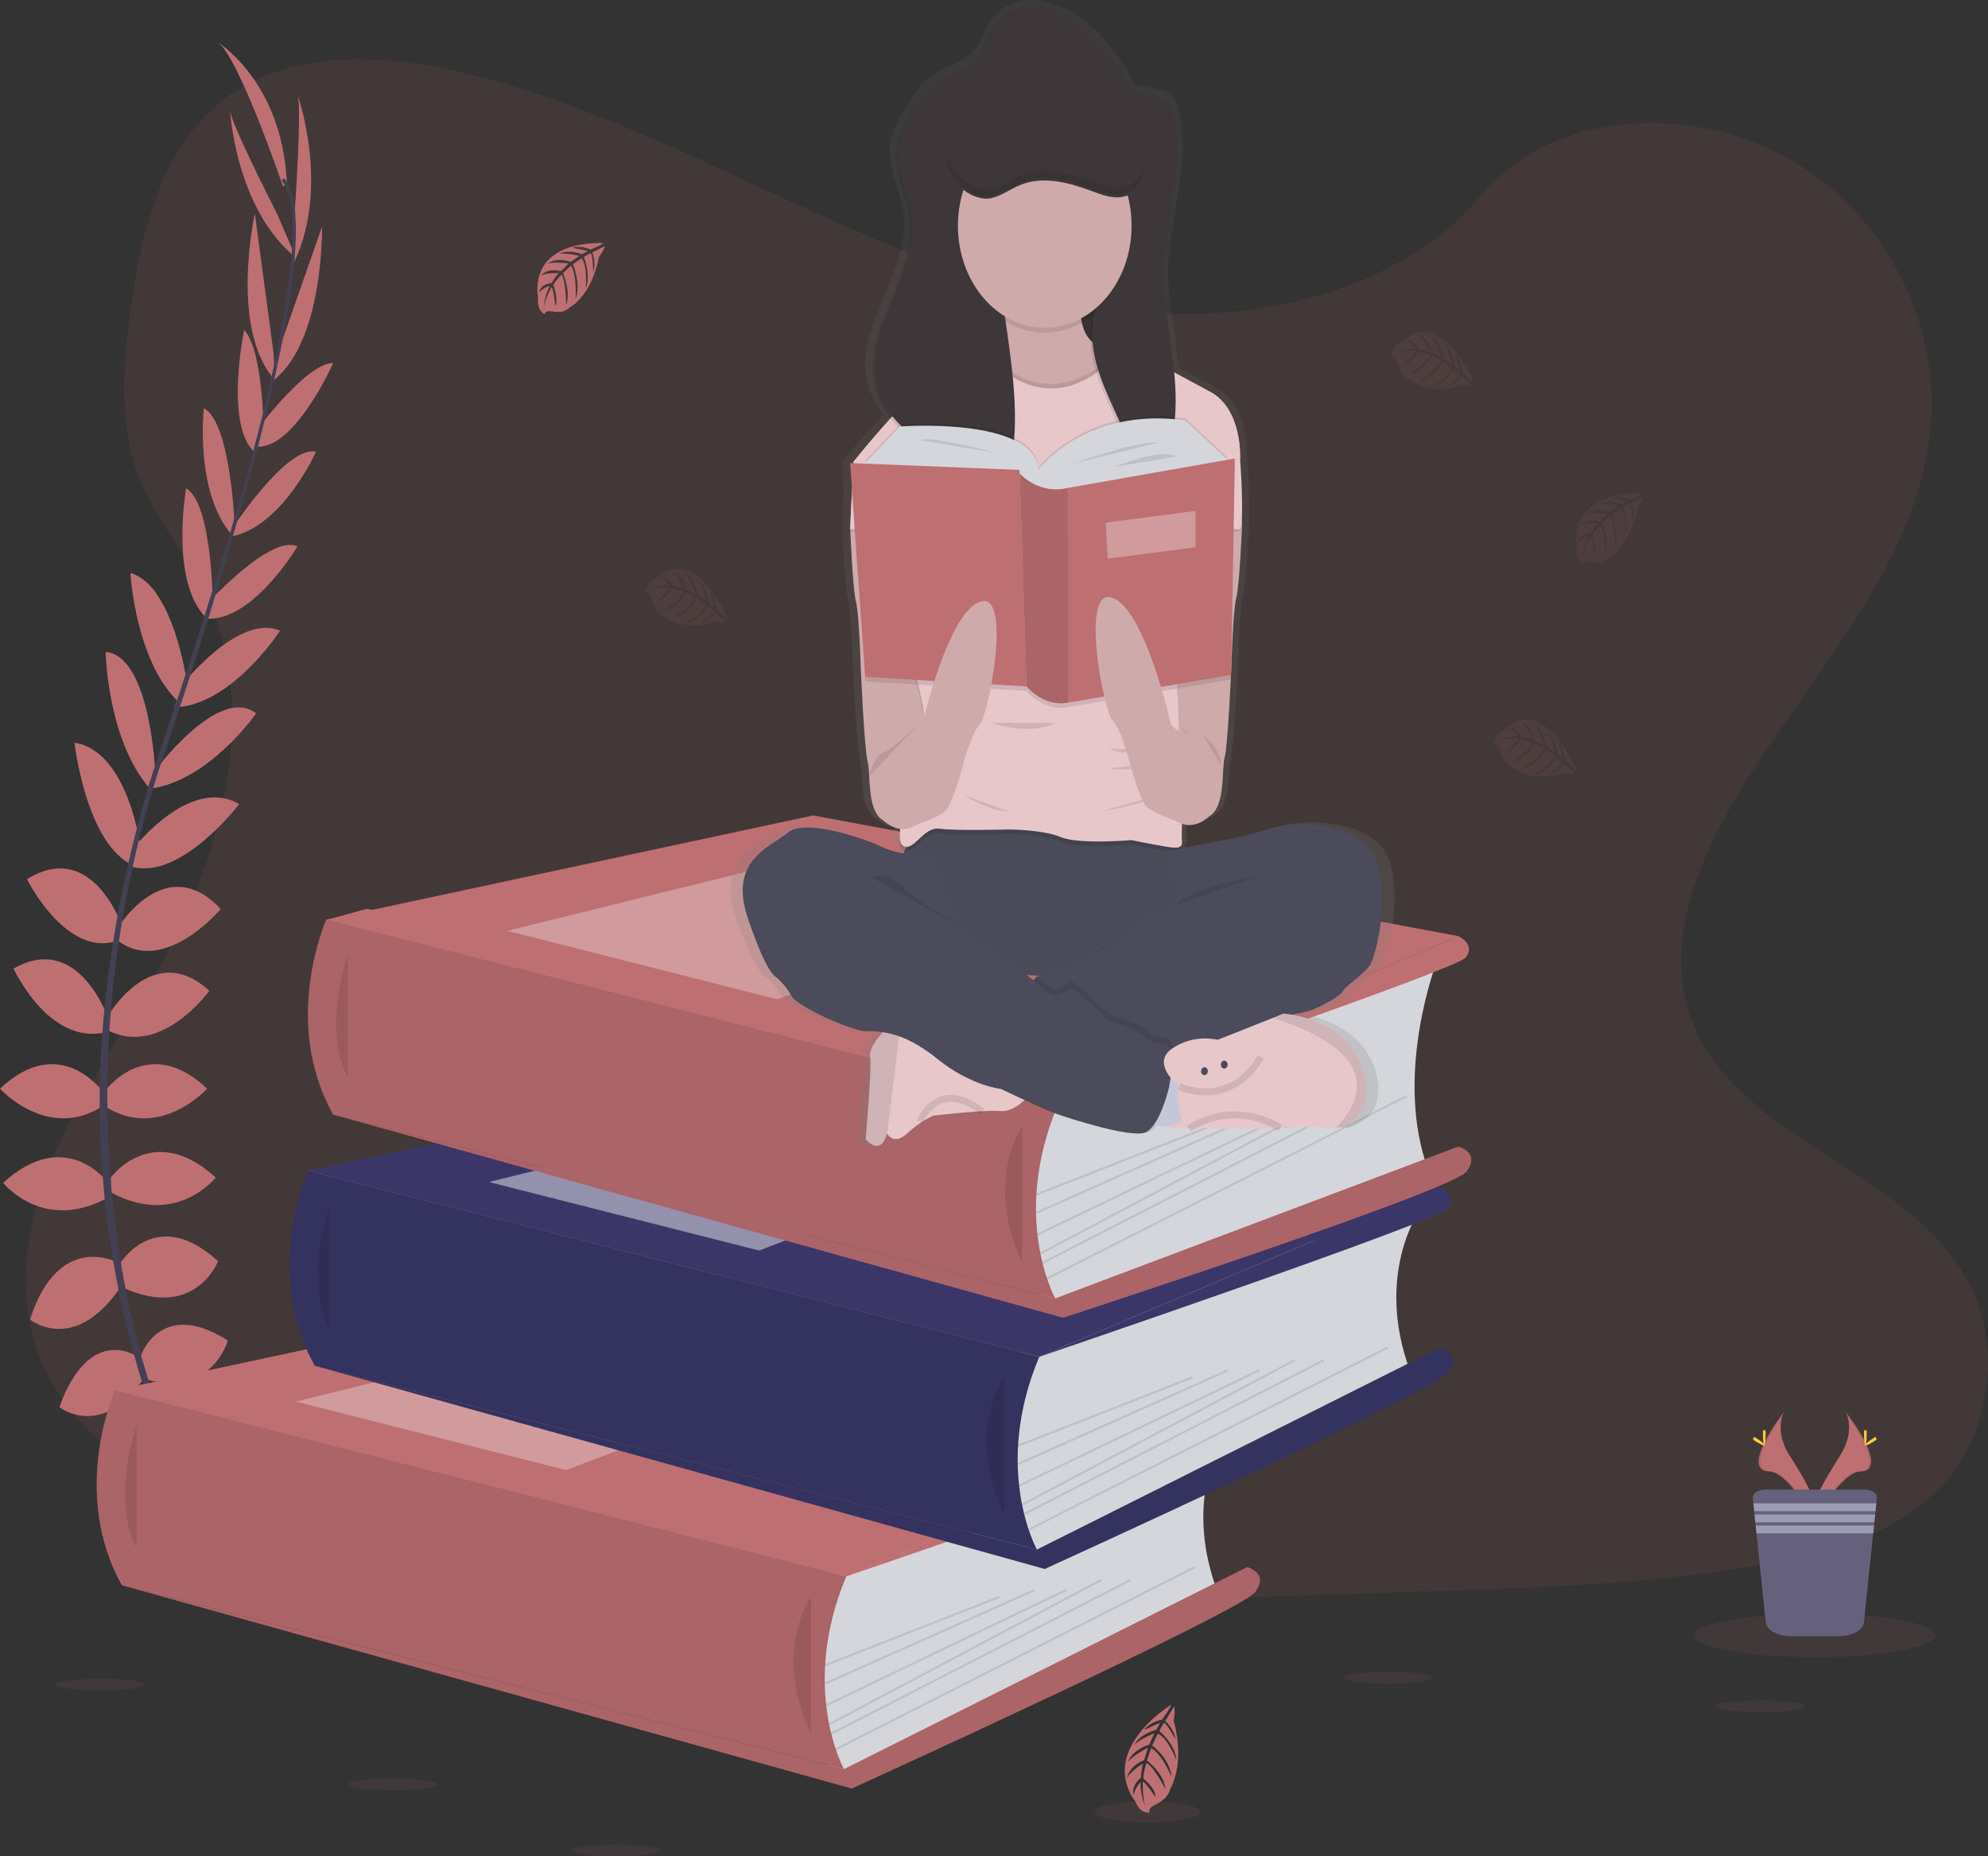 <svg width="287" height="268" viewBox="0 0 287 268" fill="none" xmlns="http://www.w3.org/2000/svg">
<rect x="0" y="0" width="287" height="268" fill="#333333" stroke="none"/>
<path opacity="0.1" d="M168.315 45.291C150.156 44.549 132.857 37.664 116.342 30.13C99.826 22.596 83.468 14.248 65.743 10.257C54.342 7.689 41.303 7.327 32.119 14.505C23.278 21.426 20.421 33.34 18.887 44.407C17.731 52.733 17.052 61.493 20.219 69.287C22.416 74.699 26.32 79.247 29.016 84.448C38.407 102.482 31.771 124.722 21.594 142.332C16.824 150.594 11.283 158.481 7.601 167.268C3.92 176.054 2.214 186.136 5.435 195.107C8.631 204.006 16.243 210.676 24.487 215.373C41.236 224.914 60.964 227.643 80.215 229.189C122.818 232.613 165.644 231.13 208.359 229.647C224.167 229.097 240.043 228.54 255.593 225.669C264.23 224.074 273.144 221.546 279.416 215.436C287.373 207.681 289.346 194.547 284.015 184.824C275.066 168.513 250.344 164.463 244.081 146.956C240.641 137.322 244.176 126.591 249.176 117.653C259.906 98.485 277.889 81.666 278.838 59.756C279.489 44.704 270.841 29.636 257.473 22.514C243.463 15.022 224.03 15.971 213.698 28.327C203.053 41.059 184.348 45.943 168.315 45.291Z" fill="#D66767"/>
<path d="M122.184 227.574L26.143 227.024L16.6 200.733L50.344 197.856L44.462 169.031L111.204 158.87L47.294 132.774L52.939 131.199L155.706 150.891L150.046 195.875L141.957 220.597L122.184 227.574Z" fill="#BE6F72"/>
<path d="M27.616 216.012C27.616 216.012 33.508 214.905 37.044 219.796C37.044 219.796 34.451 222.195 28.873 218.873L27.616 216.012Z" fill="#BE6F72"/>
<path d="M26.998 215.904C26.998 215.904 23.239 221.338 25.09 227.389C25.09 227.389 28.154 225.949 28.488 218.613L26.998 215.904Z" fill="#BE6F72"/>
<path d="M23.62 206.969C23.62 206.969 25.977 201.89 35.405 208.999C35.405 208.999 34.148 212.413 29.984 212.136C25.82 211.86 24.72 209.645 23.62 206.969Z" fill="#BE6F72"/>
<path d="M23.011 206.603C23.011 206.603 18.121 205.944 17.646 219.094C17.646 219.094 20.747 219.849 22.95 215.689C25.152 211.53 24.249 209.197 23.011 206.603Z" fill="#BE6F72"/>
<path d="M20.163 196.112C20.163 196.112 22.913 187.161 32.891 193.529C32.891 193.529 30.613 201.742 21.185 199.158L20.163 196.112Z" fill="#BE6F72"/>
<path d="M17.099 182.731C17.099 182.731 22.285 173.688 31.477 182.072C31.477 182.072 28.256 190.562 17.885 185.948L17.099 182.731Z" fill="#BE6F72"/>
<path d="M15.999 169.997C15.999 169.997 22.049 161.688 31.151 169.997C31.151 169.997 25.416 177.287 15.999 172.119V169.997Z" fill="#BE6F72"/>
<path d="M15.056 157.627C15.056 157.627 21.185 148.953 29.905 157.166C29.905 157.166 22.992 164.825 15.056 159.658V157.627Z" fill="#BE6F72"/>
<path d="M15.607 146.646C15.607 146.646 22.06 135.48 30.22 143.047C30.22 143.047 23.306 152.644 15.607 148.768V146.646Z" fill="#BE6F72"/>
<path d="M17.099 133.819C17.099 133.819 23.934 122.745 31.87 131.235C31.87 131.235 23.777 140.832 17.099 135.849V133.819Z" fill="#BE6F72"/>
<path d="M19.378 122.353C19.378 122.353 27.47 111.945 34.53 116.091C34.53 116.091 26.098 127.145 19.024 125.115L19.378 122.353Z" fill="#BE6F72"/>
<path d="M22.206 111.483C22.206 111.483 31.544 98.735 36.976 102.993C36.976 102.993 30.096 112.881 21.544 113.869L22.206 111.483Z" fill="#BE6F72"/>
<path d="M26.289 98.877C26.289 98.877 34.462 88.469 40.433 91.053C40.433 91.053 33.441 101.85 25.192 102.126L26.289 98.877Z" fill="#BE6F72"/>
<path d="M29.984 87.085C29.984 87.085 39.019 77.118 42.947 78.871C42.947 78.871 36.426 89.945 29.591 89.299L29.984 87.085Z" fill="#BE6F72"/>
<path d="M33.598 76.195C33.598 76.195 41.376 64.288 45.621 65.21C45.621 65.21 40.905 75.826 33.598 77.405V76.195Z" fill="#BE6F72"/>
<path d="M37.521 61.513C37.521 61.513 44.395 52.386 48.11 52.406C48.11 52.406 42.684 64.601 37.237 64.489L37.521 61.513Z" fill="#BE6F72"/>
<path d="M39.844 51.737L46.486 32.727C46.486 32.727 46.817 49.911 38.999 55.264L39.844 51.737Z" fill="#BE6F72"/>
<path d="M42.54 30.773C42.54 30.773 43.64 14.897 42.933 13.605C42.933 13.605 47.681 26.805 42.495 37.786L42.54 30.773Z" fill="#BE6F72"/>
<path d="M19.905 195.901C19.905 195.901 13.019 190.889 8.561 203.152C8.561 203.152 14.689 207.931 20.716 199.029L19.905 195.901Z" fill="#BE6F72"/>
<path d="M16.878 182.221C16.878 182.221 8.432 177.696 4.335 190.5C4.335 190.5 10.859 195.773 17.646 185.457L16.878 182.221Z" fill="#BE6F72"/>
<path d="M15.607 170.758C15.607 170.758 9.557 162.449 0.455 170.758C0.455 170.758 6.19 178.048 15.607 172.88V170.758Z" fill="#BE6F72"/>
<path d="M14.849 157.627C14.849 157.627 8.721 148.953 0 157.166C0 157.166 6.914 164.825 14.849 159.658V157.627Z" fill="#BE6F72"/>
<path d="M15.607 146.962C15.607 146.962 11.308 134.455 1.964 139.834C1.964 139.834 7.015 150.924 15.225 149.039L15.607 146.962Z" fill="#BE6F72"/>
<path d="M17.641 133.756C17.641 133.756 13.367 121.031 3.892 126.931C3.892 126.931 9.694 138.594 17.22 135.72L17.641 133.756Z" fill="#BE6F72"/>
<path d="M20.29 122.415C20.29 122.415 18.606 108.464 10.749 107.215C10.749 107.215 12.416 121.928 19.232 124.93L20.29 122.415Z" fill="#BE6F72"/>
<path d="M22.405 111.51C22.405 111.51 21.749 94.701 15.253 94.114C15.253 94.114 15.472 106.872 21.673 113.889L22.405 111.51Z" fill="#BE6F72"/>
<path d="M26.962 98.406C26.962 98.406 25.026 84.428 18.825 82.721C18.825 82.721 19.594 96.257 26.348 101.836L26.962 98.406Z" fill="#BE6F72"/>
<path d="M30.719 87.2C30.719 87.2 30.655 72.639 26.867 70.5C26.867 70.5 24.518 83.683 29.622 89.059L30.719 87.2Z" fill="#BE6F72"/>
<path d="M33.887 76.031C33.887 76.031 33.357 61.038 29.434 58.925C29.434 58.925 28.093 70.79 33.301 77.013L33.887 76.031Z" fill="#BE6F72"/>
<path d="M38.068 62.709C38.068 62.709 38.045 50.514 35.245 47.654C35.245 47.654 32.462 61.012 36.606 65.161L38.068 62.709Z" fill="#BE6F72"/>
<path d="M39.516 51.137L36.791 30.842C36.791 30.842 33.09 47.472 39.645 54.802L39.516 51.137Z" fill="#BE6F72"/>
<path d="M40.046 30.964C40.046 30.964 33.054 17.319 33.197 15.803C33.197 15.803 33.94 30.104 42.737 37.226L40.046 30.964Z" fill="#BE6F72"/>
<path d="M40.865 26.933C40.865 26.933 34.266 7.554 31.28 5.985C31.28 5.985 40.708 11.614 41.415 26.38L40.865 26.933Z" fill="#BE6F72"/>
<path d="M37.204 64.604L36.752 64.442C42.322 43.109 43.711 29.507 40.666 26.096L40.989 25.694C44.218 29.293 42.908 42.746 37.204 64.604Z" fill="#444053"/>
<path d="M21.866 114.555L21.199 114.275C21.791 112.32 22.428 110.336 23.096 108.382C28.909 91.362 33.859 75.529 37.032 63.375L37.613 63.045C34.434 75.223 29.572 91.662 23.752 108.705C23.087 110.623 22.453 112.597 21.866 114.555Z" fill="#444053"/>
<path d="M35.919 231.977C35.829 231.862 26.802 219.921 20.508 199.537C16.821 187.602 14.768 175.056 14.428 162.367C13.996 146.504 16.83 128.793 21.684 112.703L22.212 113.428C11.313 149.54 15.643 180.484 21.387 199.118C27.613 219.318 36.539 231.127 36.626 231.245L35.919 231.977Z" fill="#444053"/>
<path d="M176.977 206.626C176.977 206.626 170.616 215.745 175.667 229.532L124.88 255.403L120.006 256.603L117.761 245.068L119.263 230.51V222.554L176.977 206.626Z" fill="#D5D6DB"/>
<path d="M16.6 200.733L86.894 185.681L180.036 203.109L122.184 227.574L16.6 200.733Z" fill="#BE6F72"/>
<path d="M16.6 200.733L86.894 185.681L180.036 203.109L122.184 227.574L16.6 200.733Z" fill="#BE6F72"/>
<path d="M16.6 200.73C16.6 200.73 10.025 215.36 17.602 228.872L121.841 255.403C121.841 255.403 115.371 243.75 122.175 227.574L16.6 200.73Z" fill="#BE6F72"/>
<path opacity="0.1" d="M16.6 200.73C16.6 200.73 10.025 215.36 17.602 228.872L121.841 255.403C121.841 255.403 115.371 243.75 122.175 227.574L16.6 200.73Z" fill="black"/>
<path opacity="0.1" d="M19.706 205.802C19.706 205.802 15.949 216.507 19.706 223.434V205.802Z" fill="black"/>
<path d="M121.841 255.403L180.036 226.236C180.036 226.236 183.291 227.06 181.186 229.861C179.082 232.663 122.964 258.205 122.964 258.205L17.602 228.872L121.841 255.403Z" fill="#BE6F72"/>
<path opacity="0.1" d="M121.841 255.403L180.036 226.236C180.036 226.236 183.291 227.06 181.186 229.861C179.082 232.663 122.964 258.205 122.964 258.205L17.602 228.872L121.841 255.403Z" fill="black"/>
<path opacity="0.1" d="M117.071 230.52C117.071 230.52 111.459 238.43 117.071 250.295V230.52Z" fill="black"/>
<path opacity="0.1" d="M144.24 230.387L119.068 240.251L119.157 240.563L144.329 230.699L144.24 230.387Z" fill="black"/>
<path opacity="0.1" d="M149.282 229.405L119.06 242.904L119.16 243.212L149.381 229.713L149.282 229.405Z" fill="black"/>
<path opacity="0.1" d="M153.912 229.358L119.229 246.032L119.335 246.337L154.018 229.663L153.912 229.358Z" fill="black"/>
<path opacity="0.1" d="M158.947 227.93L119.634 248.789L119.749 249.089L159.063 228.23L158.947 227.93Z" fill="black"/>
<path opacity="0.1" d="M163.177 227.937L119.945 250.132L120.058 250.434L163.29 228.239L163.177 227.937Z" fill="black"/>
<path opacity="0.1" d="M172.43 226.091L120.597 252.386L120.708 252.689L172.541 226.394L172.43 226.091Z" fill="black"/>
<path opacity="0.3" d="M42.714 202.341L92.099 190.147L122.184 196.903L81.717 212.229L42.714 202.341Z" fill="white"/>
<path d="M180.036 203.109C180.036 203.109 182.589 204.319 181.091 206.188C179.592 208.056 122.175 227.574 122.175 227.574L180.036 203.109Z" fill="#BE6F72"/>
<path d="M204.837 174.927C204.837 174.927 198.479 184.043 203.53 197.833L152.743 223.705L147.869 224.911L145.624 213.376L147.148 198.821V190.856L204.837 174.927Z" fill="#D5D6DB"/>
<path d="M44.462 169.031L114.753 153.982L207.898 171.41L150.046 195.875L44.462 169.031Z" fill="#3A3768"/>
<path d="M44.451 169.031C44.451 169.031 37.874 183.661 45.45 197.174L149.69 223.705C149.69 223.705 143.222 212.041 150.035 195.872L44.451 169.031Z" fill="#3A3768"/>
<path opacity="0.1" d="M44.451 169.031C44.451 169.031 37.874 183.661 45.45 197.174L149.69 223.705C149.69 223.705 143.222 212.041 150.035 195.872L117.071 187.491L44.451 169.031Z" fill="black"/>
<path opacity="0.1" d="M47.566 174.103C47.566 174.103 43.812 184.805 47.566 191.736V174.103Z" fill="black"/>
<path d="M149.701 223.705L207.899 194.537C207.899 194.537 211.151 195.361 209.046 198.162C206.942 200.964 150.823 226.506 150.823 226.506L45.461 197.174L149.701 223.705Z" fill="#3A3768"/>
<path opacity="0.1" d="M149.701 223.705L207.899 194.537C207.899 194.537 211.151 195.361 209.046 198.162C206.942 200.964 150.823 226.506 150.823 226.506L45.461 197.174L149.701 223.705Z" fill="black"/>
<path opacity="0.1" d="M144.931 198.821C144.931 198.821 139.319 206.731 144.931 218.596V198.821Z" fill="black"/>
<path opacity="0.1" d="M172.102 198.691L146.93 208.555L147.019 208.868L172.191 199.004L172.102 198.691Z" fill="black"/>
<path opacity="0.1" d="M177.147 197.708L146.926 211.206L147.026 211.515L177.247 198.016L177.147 197.708Z" fill="black"/>
<path opacity="0.1" d="M181.773 197.656L147.091 214.331L147.197 214.636L181.88 197.961L181.773 197.656Z" fill="black"/>
<path opacity="0.1" d="M186.812 196.229L147.499 217.088L147.614 217.389L186.927 196.529L186.812 196.229Z" fill="black"/>
<path opacity="0.1" d="M191.038 196.232L147.806 218.427L147.918 218.729L191.15 196.534L191.038 196.232Z" fill="black"/>
<path opacity="0.1" d="M200.293 194.386L148.46 220.681L148.571 220.984L200.404 194.689L200.293 194.386Z" fill="black"/>
<path opacity="0.45" d="M70.577 170.643L119.961 158.448L150.046 165.204L109.579 180.53L70.577 170.643Z" fill="white"/>
<path d="M207.899 171.41C207.899 171.41 210.449 172.62 208.954 174.485C207.458 176.351 150.046 195.872 150.046 195.872L207.899 171.41Z" fill="#3A3768"/>
<path d="M207.475 138.664C207.475 138.664 201.114 155.034 206.164 168.82L155.377 187.441L150.515 188.651L148.27 177.115L149.771 162.558V154.592L207.475 138.664Z" fill="#D5D6DB"/>
<path d="M47.108 132.771L117.402 117.719L210.547 135.147L152.692 159.612L47.108 132.771Z" fill="#BE6F72"/>
<path d="M47.108 132.767C47.108 132.767 40.523 147.397 48.099 160.91L152.339 187.441C152.339 187.441 145.868 175.777 152.681 159.612L47.108 132.767Z" fill="#BE6F72"/>
<path opacity="0.1" d="M47.108 132.767C47.108 132.767 40.523 147.397 48.099 160.91L152.339 187.441C152.339 187.441 145.868 175.777 152.681 159.612L47.108 132.767Z" fill="black"/>
<path opacity="0.1" d="M50.215 137.84C50.215 137.84 46.458 148.544 50.215 155.472V137.84Z" fill="black"/>
<path d="M152.35 187.441L210.544 165.524C210.544 165.524 213.799 166.348 211.695 169.15C209.59 171.951 153.472 190.243 153.472 190.243L48.11 160.91L152.35 187.441Z" fill="#BE6F72"/>
<path opacity="0.1" d="M152.35 187.441L210.544 165.524C210.544 165.524 213.799 166.348 211.695 169.15C209.59 171.951 153.472 190.243 153.472 190.243L48.11 160.91L152.35 187.441Z" fill="black"/>
<path opacity="0.1" d="M147.58 162.558C147.58 162.558 141.968 170.468 147.58 182.333V162.558Z" fill="black"/>
<path opacity="0.1" d="M174.752 162.427L149.58 172.291L149.669 172.604L174.84 162.74L174.752 162.427Z" fill="black"/>
<path opacity="0.1" d="M179.795 161.446L149.574 174.944L149.673 175.252L179.895 161.754L179.795 161.446Z" fill="black"/>
<path opacity="0.1" d="M184.419 161.395L149.736 178.07L149.842 178.375L184.525 161.7L184.419 161.395Z" fill="black"/>
<path opacity="0.1" d="M189.461 159.965L150.148 180.824L150.263 181.125L189.576 160.265L189.461 159.965Z" fill="black"/>
<path opacity="0.1" d="M193.688 159.971L150.456 182.167L150.569 182.469L193.801 160.273L193.688 159.971Z" fill="black"/>
<path opacity="0.1" d="M202.942 158.127L151.109 184.423L151.221 184.725L203.053 158.43L202.942 158.127Z" fill="black"/>
<path opacity="0.3" d="M73.223 134.379L122.607 122.185L152.692 128.941L112.225 144.266L73.223 134.379Z" fill="white"/>
<path d="M210.544 135.147C210.544 135.147 213.098 136.357 211.6 138.225C210.101 140.094 152.692 159.612 152.692 159.612L210.544 135.147Z" fill="#BE6F72"/>
<path d="M87.101 35.1C87.101 35.1 76.439 34.345 77.684 43.132C77.684 43.132 77.435 44.684 78.633 45.389C78.633 45.389 78.653 44.73 79.727 44.958C80.111 45.035 80.501 45.057 80.889 45.024C81.412 44.982 81.909 44.741 82.306 44.338C82.306 44.338 85.305 42.881 86.473 37.12C86.473 37.12 87.337 35.865 87.314 35.542L85.507 36.445C85.507 36.445 86.122 37.971 85.639 39.24C85.639 39.24 85.58 36.501 85.232 36.563C85.162 36.563 84.298 37.094 84.298 37.094C84.298 37.094 85.356 39.754 84.556 41.685C84.556 41.685 84.859 38.409 83.967 37.285L82.699 38.155C82.699 38.155 83.936 40.901 83.097 43.142C83.097 43.142 83.313 39.704 82.432 38.366L81.282 39.421C81.282 39.421 82.446 42.127 81.736 43.986C81.736 43.986 81.644 39.984 81.035 39.681C81.035 39.681 80.027 40.723 79.876 41.151C79.876 41.151 80.673 43.129 80.176 44.154C80.176 44.154 79.876 41.487 79.615 41.474C79.615 41.474 78.613 43.241 78.509 44.44C78.558 43.322 78.855 42.238 79.371 41.296C78.793 41.425 78.261 41.749 77.839 42.229C77.839 42.229 77.993 40.98 79.621 40.871C79.621 40.871 80.448 39.53 80.67 39.45C80.67 39.45 79.051 39.289 78.072 39.8C78.072 39.8 78.936 38.623 80.965 39.141L82.087 38.053C82.087 38.053 79.96 37.724 79.057 38.089C79.057 38.089 80.098 37.048 82.393 37.806L83.63 36.939C83.63 36.939 81.815 36.481 80.734 36.646C80.734 36.646 81.874 35.924 83.992 36.705L84.873 36.24C84.873 36.24 83.546 35.934 83.156 35.885C82.766 35.835 82.746 35.71 82.746 35.71C83.589 35.547 84.453 35.661 85.244 36.039C85.244 36.039 87.138 35.239 87.101 35.1Z" fill="#BE6F72"/>
<path opacity="0.1" d="M237.105 71.215C237.105 71.215 226.443 70.461 227.689 79.247C227.689 79.247 227.439 80.799 228.637 81.505C228.637 81.505 228.657 80.846 229.731 81.073C230.115 81.149 230.505 81.171 230.893 81.139C231.411 81.094 231.903 80.854 232.296 80.453C232.296 80.453 235.298 78.997 236.463 73.236C236.463 73.236 237.327 71.98 237.304 71.657L235.503 72.56C235.503 72.56 236.118 74.086 235.635 75.355C235.635 75.355 235.576 72.616 235.231 72.679C235.161 72.679 234.294 73.209 234.294 73.209C234.294 73.209 235.352 75.869 234.555 77.8C234.555 77.8 234.858 74.524 233.963 73.4L232.694 74.27C232.694 74.27 233.932 77.016 233.093 79.257C233.093 79.257 233.309 75.82 232.428 74.481L231.28 75.536C231.28 75.536 232.442 78.242 231.732 80.101C231.732 80.101 231.639 76.1 231.03 75.796C231.03 75.796 230.026 76.838 229.872 77.266C229.872 77.266 230.668 79.244 230.175 80.269C230.175 80.269 229.872 77.603 229.613 77.589C229.613 77.589 228.612 79.356 228.508 80.556C228.557 79.437 228.855 78.352 229.372 77.411C228.794 77.54 228.261 77.864 227.837 78.344C227.837 78.344 227.994 77.095 229.619 76.986C229.619 76.986 230.447 75.645 230.668 75.562C230.668 75.562 229.052 75.404 228.07 75.915C228.07 75.915 228.934 74.739 230.963 75.256L232.085 74.168C232.085 74.168 229.956 73.839 229.055 74.205C229.055 74.205 230.093 73.163 232.391 73.921L233.626 73.054C233.626 73.054 231.81 72.596 230.73 72.761C230.73 72.761 231.869 72.039 233.988 72.82L234.872 72.356C234.872 72.356 233.542 72.049 233.152 72C232.762 71.95 232.742 71.825 232.742 71.825C233.584 71.66 234.449 71.775 235.239 72.155C235.239 72.155 237.139 71.354 237.105 71.215Z" fill="#BE6F72"/>
<path opacity="0.1" d="M105.059 89.382C105.059 89.382 100.412 78.067 94.498 83.644C94.498 83.644 93.221 84.145 93.283 85.717C93.283 85.717 93.774 85.417 94.124 86.63C94.255 87.058 94.429 87.468 94.641 87.849C94.928 88.366 95.35 88.76 95.844 88.97C95.844 88.97 98.389 91.336 103.241 89.721C103.241 89.721 104.596 89.995 104.818 89.804L103.269 88.396C103.269 88.396 102.427 89.771 101.254 89.893C101.254 89.893 103.263 88.498 103.047 88.175C103.002 88.109 102.205 87.473 102.205 87.473C102.205 87.473 100.743 89.856 98.92 89.978C98.92 89.978 101.501 88.693 101.9 87.226L100.637 86.35C100.637 86.35 99.197 88.96 97.124 89.191C97.124 89.191 99.784 87.737 100.348 86.181L99.007 85.522C99.007 85.522 97.562 88.034 95.833 88.215C95.833 88.215 98.763 86.168 98.689 85.394C98.689 85.394 97.424 84.873 97.031 84.922C97.031 84.922 95.959 86.699 94.949 86.699C94.949 86.699 96.781 85.087 96.669 84.827C96.669 84.827 94.868 84.662 93.919 85.156C94.774 84.658 95.725 84.43 96.678 84.497C96.3 83.968 95.799 83.58 95.236 83.38C95.236 83.38 96.24 82.932 97.113 84.543C97.113 84.543 98.516 84.738 98.681 84.926C98.681 84.926 98.01 83.192 97.155 82.438C97.155 82.438 98.451 82.744 99.043 85.074L100.404 85.707C100.404 85.707 99.621 83.36 98.9 82.619C98.9 82.619 100.179 83.176 100.738 85.915L101.984 86.758C101.984 86.758 101.442 84.672 100.791 83.647C100.791 83.647 101.883 84.464 102.334 87.015L103.112 87.694C103.112 87.694 102.691 86.181 102.55 85.76C102.41 85.338 102.48 85.252 102.48 85.252C103.014 86.035 103.352 86.976 103.457 87.971C103.457 87.971 104.958 89.481 105.059 89.382Z" fill="#BE6F72"/>
<path opacity="0.1" d="M212.744 55.231C212.744 55.231 208.101 43.916 202.183 49.493C202.183 49.493 200.909 49.994 200.968 51.566C200.968 51.566 201.462 51.269 201.81 52.479C201.94 52.909 202.115 53.32 202.329 53.702C202.615 54.218 203.037 54.61 203.53 54.819C203.53 54.819 206.077 57.185 210.926 55.574C210.926 55.574 212.281 55.844 212.506 55.653L210.965 54.242C210.965 54.242 210.124 55.62 208.954 55.742C208.954 55.742 210.96 54.344 210.744 54.021C210.699 53.955 209.902 53.319 209.902 53.319C209.902 53.319 208.443 55.702 206.616 55.824C206.616 55.824 209.2 54.539 209.599 53.075L208.317 52.205C208.317 52.205 206.88 54.812 204.804 55.046C204.804 55.046 207.464 53.59 208.03 52.034L206.686 51.375C206.686 51.375 205.241 53.889 203.516 54.067C203.516 54.067 206.442 52.021 206.369 51.249C206.369 51.249 205.107 50.725 204.714 50.778C204.714 50.778 203.642 52.551 202.629 52.551C202.629 52.551 204.464 50.94 204.352 50.679C204.352 50.679 202.55 50.514 201.599 51.009C202.454 50.51 203.405 50.282 204.357 50.35C203.981 49.82 203.481 49.432 202.918 49.232C202.918 49.232 203.923 48.784 204.795 50.396C204.795 50.396 206.198 50.594 206.364 50.781C206.364 50.781 205.693 49.045 204.834 48.29C204.834 48.29 206.131 48.6 206.723 50.943L208.087 51.576C208.087 51.576 207.304 49.226 206.583 48.484C206.583 48.484 207.862 49.041 208.418 51.78L209.666 52.624C209.666 52.624 209.122 50.541 208.471 49.513C208.471 49.513 209.565 50.33 210.014 52.881L210.791 53.56C210.791 53.56 210.373 52.047 210.23 51.625C210.087 51.203 210.16 51.121 210.16 51.121C210.692 51.904 211.029 52.845 211.134 53.84C211.134 53.84 212.657 55.336 212.744 55.231Z" fill="#BE6F72"/>
<path opacity="0.1" d="M227.585 111.196C227.585 111.196 222.941 99.879 217.015 105.455C217.015 105.455 215.741 105.956 215.8 107.528C215.8 107.528 216.294 107.232 216.642 108.441C216.772 108.872 216.945 109.282 217.158 109.664C217.444 110.18 217.866 110.572 218.359 110.781C218.359 110.781 220.907 113.151 225.758 111.536C225.758 111.536 227.111 111.809 227.335 111.615L225.786 110.208C225.786 110.208 224.944 111.585 223.772 111.707C223.772 111.707 225.778 110.31 225.562 109.987C225.517 109.921 224.72 109.285 224.72 109.285C224.72 109.285 223.261 111.668 221.434 111.793C221.434 111.793 224.019 110.504 224.417 109.041L223.151 108.164C223.151 108.164 221.715 110.775 219.638 111.005C219.638 111.005 222.298 109.549 222.865 107.993L221.521 107.334C221.521 107.334 220.076 109.845 218.351 110.026C218.351 110.026 221.28 107.98 221.207 107.205C221.207 107.205 219.942 106.681 219.549 106.734C219.549 106.734 218.477 108.507 217.464 108.507C217.464 108.507 219.299 106.895 219.187 106.635C219.187 106.635 217.385 106.47 216.434 106.965C217.29 106.466 218.242 106.239 219.195 106.306C218.818 105.775 218.317 105.386 217.753 105.188C217.753 105.188 218.757 104.737 219.63 106.352C219.63 106.352 221.033 106.546 221.199 106.734C221.199 106.734 220.528 105 219.672 104.242C219.672 104.242 220.968 104.552 221.561 106.895L222.921 107.528C222.921 107.528 222.139 105.178 221.417 104.44C221.417 104.44 222.697 104.994 223.252 107.736L224.501 108.576C224.501 108.576 223.957 106.493 223.306 105.465C223.306 105.465 224.4 106.282 224.852 108.837L225.629 109.496C225.629 109.496 225.208 107.983 225.068 107.561C224.928 107.139 224.998 107.057 224.998 107.057C225.531 107.839 225.869 108.781 225.971 109.776C225.971 109.776 227.498 111.295 227.585 111.196Z" fill="#BE6F72"/>
<path opacity="0.1" d="M56.665 258.442C60.228 258.442 63.116 258.063 63.116 257.595C63.116 257.127 60.228 256.748 56.665 256.748C53.103 256.748 50.215 257.127 50.215 257.595C50.215 258.063 53.103 258.442 56.665 258.442Z" fill="#BE6F72"/>
<path opacity="0.1" d="M14.377 244.046C17.94 244.046 20.828 243.667 20.828 243.199C20.828 242.731 17.94 242.352 14.377 242.352C10.815 242.352 7.927 242.731 7.927 243.199C7.927 243.667 10.815 244.046 14.377 244.046Z" fill="#BE6F72"/>
<path opacity="0.1" d="M88.9 268.003C92.462 268.003 95.35 267.624 95.35 267.156C95.35 266.689 92.462 266.309 88.9 266.309C85.337 266.309 82.449 266.689 82.449 267.156C82.449 267.624 85.337 268.003 88.9 268.003Z" fill="#BE6F72"/>
<path opacity="0.1" d="M254.084 247.177C257.647 247.177 260.535 246.798 260.535 246.33C260.535 245.862 257.647 245.483 254.084 245.483C250.521 245.483 247.633 245.862 247.633 246.33C247.633 246.798 250.521 247.177 254.084 247.177Z" fill="#BE6F72"/>
<path opacity="0.1" d="M200.404 243.067C203.967 243.067 206.855 242.688 206.855 242.22C206.855 241.753 203.967 241.373 200.404 241.373C196.841 241.373 193.953 241.753 193.953 242.22C193.953 242.688 196.841 243.067 200.404 243.067Z" fill="#BE6F72"/>
<path opacity="0.1" d="M165.678 263.112C169.891 263.112 173.307 262.423 173.307 261.573C173.307 260.723 169.891 260.034 165.678 260.034C161.464 260.034 158.049 260.723 158.049 261.573C158.049 262.423 161.464 263.112 165.678 263.112Z" fill="#BE6F72"/>
<path d="M169.081 246.103C169.081 246.103 158.458 252.549 163.947 260.143C163.947 260.143 164.463 261.791 165.956 261.675C165.956 261.675 165.658 261.036 166.797 260.525C167.203 260.341 167.588 260.101 167.945 259.81C168.428 259.418 168.788 258.852 168.972 258.198C168.972 258.198 171.144 254.784 169.46 248.466C169.46 248.466 169.679 246.68 169.488 246.39L168.198 248.469C168.198 248.469 169.53 249.521 169.685 251.066C169.685 251.066 168.282 248.473 168.001 248.759C167.939 248.819 167.361 249.896 167.361 249.896C167.361 249.896 169.674 251.739 169.845 254.131C169.845 254.131 168.543 250.78 167.137 250.302L166.332 251.989C166.332 251.989 168.857 253.795 169.138 256.511C169.138 256.511 167.67 253.067 166.172 252.371L165.58 254.154C165.58 254.154 168.015 255.974 168.24 258.235C168.24 258.235 166.203 254.454 165.47 254.573C165.47 254.573 165.01 256.247 165.072 256.765C165.072 256.765 166.792 258.116 166.823 259.444C166.823 259.444 165.235 257.088 164.99 257.243C164.99 257.243 164.889 259.612 165.378 260.845C165.378 260.845 164.536 259.085 164.673 257.243C164.181 257.754 163.827 258.423 163.655 259.167C163.655 259.167 163.197 257.865 164.704 256.666C164.704 256.666 164.847 254.823 165.021 254.596C165.021 254.596 163.391 255.532 162.698 256.679C162.698 256.679 162.953 254.968 165.164 254.118L165.726 252.312C165.726 252.312 163.515 253.413 162.833 254.382C162.833 254.382 163.324 252.685 165.9 251.87L166.663 250.223C166.663 250.223 164.699 251 163.739 251.87C163.739 251.87 164.483 250.41 166.898 249.738L167.519 248.7C167.519 248.7 166.093 249.296 165.695 249.511C165.296 249.725 165.218 249.619 165.218 249.619C165.946 248.896 166.831 248.424 167.774 248.255C167.774 248.255 169.18 246.215 169.081 246.103Z" fill="#BE6F72"/>
<path d="M200.612 124.346C198.776 118.49 188.675 117.939 184.292 119.432C181.178 120.497 174.612 121.697 171.105 122.3L170.877 122.046C171.332 121.888 171.343 121.499 171.287 120.922C171.254 120.162 171.264 119.4 171.315 118.641C173.464 119.426 175.378 117.57 175.378 117.57C177.903 116.252 177.224 110.61 177.707 109.067C178.069 107.914 178.459 101.118 178.633 97.73H178.669L178.689 96.593C178.714 96.102 178.725 95.815 178.725 95.815C178.725 95.815 178.972 87.529 179.455 85.852C179.904 84.309 180.269 76.538 180.325 75.305C180.325 75.2 180.325 75.144 180.325 75.144L180.288 74.425C180.314 73.901 180.325 73.318 180.322 72.705C180.322 69.887 180.072 66.337 180.041 65.764C180.041 65.681 180.041 65.583 180.041 65.464C180.061 64.261 179.932 58.236 175.569 55.959C173.961 55.115 172.028 54.11 170.156 53.131C169.674 48.237 168.571 43.369 168.666 38.439C168.666 37.697 168.722 36.956 168.784 36.217C168.784 36.431 168.764 36.649 168.762 36.876C168.762 37.354 168.762 37.835 168.762 38.313C168.927 32.147 170.911 25.948 170.726 19.913C170.709 20.503 170.672 21.096 170.625 21.689C170.722 19.648 170.54 17.602 170.086 15.628C169.918 14.933 169.69 14.215 169.205 13.75C168.746 13.376 168.22 13.131 167.667 13.035C166.34 12.636 164.991 12.34 163.63 12.151C163.423 11.408 163.116 10.708 162.72 10.078C159.875 5.491 155.661 1.18 150.678 0.191C148.177 -0.303 145.301 0.109 143.601 2.208C143.423 2.392 143.257 2.591 143.102 2.801C142.187 4.083 141.794 5.767 140.857 7.046C140.795 7.132 140.725 7.211 140.658 7.293C138.823 9.221 135.963 9.624 133.923 11.354C133.564 11.664 133.227 12.009 132.916 12.385C132.094 13.342 131.357 14.395 130.716 15.526C129.799 17.042 128.856 18.621 128.564 20.43C127.978 24.056 130.079 27.493 130.469 31.142C131.339 39.305 123.648 46.55 125.104 54.604C125.493 56.583 126.351 58.392 127.579 59.822C124.58 63.012 122.026 66.107 122.026 66.107V66.291H121.552L121.6 66.95H121.552L121.813 70.526L121.552 75.734C121.552 75.734 121.552 75.79 121.552 75.895V75.921V76.063C121.552 76.063 121.552 76.119 121.552 76.225H121.569C121.656 78.133 122.001 84.995 122.411 86.442C122.893 88.119 123.137 96.405 123.137 96.405C123.137 96.405 123.671 108.115 124.159 109.664C124.647 111.213 123.954 116.839 126.488 118.167C127.229 118.835 128.107 119.262 129.033 119.406C128.904 120.639 128.985 121.532 129.403 121.812C129.582 121.936 129.785 122.004 129.992 122.01C129.82 122.309 129.668 122.623 129.535 122.949C128.529 122.826 127.541 122.552 126.594 122.135C123.873 120.817 114.84 117.85 112.217 119.937C109.593 122.023 103.28 123.915 106.195 132.312C109.111 140.71 110.469 140.921 110.469 140.921C111.366 141.686 112.153 142.615 112.8 143.673C113.676 145.219 121.833 148.755 123.873 148.755C124.74 148.739 125.607 148.79 126.468 148.907C126.468 148.907 124.254 151.187 124.549 152.512C124.843 153.837 123.875 164.443 123.875 164.443C123.875 164.443 126.12 167.099 127.08 163.616L127.113 163.668C127.293 163.955 128.264 165.25 130.091 163.616C130.838 162.95 131.632 162.359 132.464 161.849L141.309 160.379C142.231 160.312 143.155 160.304 144.078 160.356C145.481 160.491 146.859 159.516 147.726 158.761C149.558 159.578 151.617 160.472 152.597 160.798C154.583 161.457 163.714 164.334 165.849 163.434C166.293 163.227 166.688 162.897 167 162.472L169.037 162.548L168.083 162.772C168.083 162.772 169.94 162.808 172.465 162.848L172.359 162.92L175.527 162.887C180.162 162.937 185.37 162.953 186.054 162.772C187.126 162.492 192.696 162.69 194.338 162.772H194.795C194.795 162.772 200.915 161.338 198.389 154.045C196.448 148.442 190.479 146.814 187.831 146.366C188.577 146.191 189.22 146.056 189.646 145.977C191.495 145.647 195.087 143.67 195.379 142.994C195.67 142.318 198.681 140.357 199.458 139.24C200.236 138.123 202.455 130.203 200.612 124.346ZM149.923 140.736L149.622 140.852L149.42 140.931L149.033 141.379C148.725 141.135 148.394 140.878 148.048 140.614C148.657 140.657 149.283 140.7 149.923 140.736Z" fill="url(#paint0_linear)"/>
<path d="M167.813 105.986C167.813 105.986 172.106 119.169 174.547 117.851C176.989 116.532 176.326 110.93 176.792 109.394C177.258 107.858 177.774 96.21 177.774 96.21C177.774 96.21 178.01 87.971 178.476 86.303C178.908 84.771 179.259 77.042 179.317 75.826C179.317 75.721 179.317 75.665 179.317 75.665L178.854 66.107L176.234 65.339L170.156 67.976L169.314 73.621L168.986 75.826L168.846 76.765L167.813 105.986Z" fill="#CFAAAB"/>
<path opacity="0.1" d="M169.227 103.778C169.227 103.778 173.324 107.716 174.559 108.062C175.793 108.408 176.551 111.48 176.551 111.48" fill="black"/>
<path d="M134.241 106.563C134.241 106.563 129.947 119.746 127.506 118.427C125.065 117.109 125.727 111.506 125.262 109.97C124.796 108.435 124.28 96.787 124.28 96.787C124.28 96.787 124.044 88.548 123.578 86.88C123.146 85.348 122.795 77.619 122.736 76.403C122.736 76.297 122.736 76.241 122.736 76.241L123.202 66.684L125.823 65.916L131.9 68.552L132.742 74.198L133.07 76.403L133.211 77.342L134.241 106.563Z" fill="#CFAAAB"/>
<path d="M162.196 36.013H152.614V53.556H162.196V36.013Z" fill="#3E373A"/>
<path opacity="0.1" d="M162.196 36.013H152.614V53.556H162.196V36.013Z" fill="black"/>
<path d="M132.557 119.693C132.557 119.693 129.282 123.922 130.497 124.689C131.712 125.457 139.572 139.85 139.572 139.85C139.572 139.85 165.386 143.584 170.254 137.981C175.123 132.378 175.024 122.369 175.024 122.369C175.024 122.369 171.113 123.358 170.686 122.821C170.26 122.284 167.917 119.693 167.917 119.693C167.917 119.693 134.802 117.333 132.557 119.693Z" fill="#4B4B5B"/>
<path opacity="0.02" d="M132.557 119.693C132.557 119.693 129.282 123.922 130.497 124.689C131.712 125.457 139.572 139.85 139.572 139.85C139.572 139.85 165.386 143.584 170.254 137.981C175.123 132.378 175.024 122.369 175.024 122.369C175.024 122.369 171.113 123.358 170.686 122.821C170.26 122.284 167.917 119.693 167.917 119.693C167.917 119.693 134.802 117.333 132.557 119.693Z" fill="black"/>
<path d="M179.029 66.245L170.611 74.155L168.066 74.373L167.131 74.452L151.438 75.803L135.164 74.406L132.742 74.198L129.656 73.934L123.202 66.684C123.202 66.684 127.77 60.936 131.771 57.057C133.348 55.524 134.838 54.285 135.924 53.797L136.109 53.721C136.792 53.408 137.402 52.909 137.888 52.265C141.048 48.438 143.969 38.996 143.969 38.996C143.969 38.996 157.906 30.539 156.222 41.632C154.538 52.726 162.488 49.984 162.488 49.984L165.108 51.388L166.144 51.945L168.784 53.365L174.741 56.575C179.416 59.103 179.029 66.245 179.029 66.245Z" fill="#CFAAAB"/>
<path opacity="0.1" d="M150.784 48.029C157.706 48.029 163.318 41.438 163.318 33.307C163.318 25.176 157.706 18.585 150.784 18.585C143.862 18.585 138.25 25.176 138.25 33.307C138.25 41.438 143.862 48.029 150.784 48.029Z" fill="black"/>
<path opacity="0.1" d="M179.048 76.733H122.736C122.736 76.627 122.736 76.571 122.736 76.571L123.202 67.013C123.202 67.013 127.77 61.265 131.771 57.386L167.126 55.738L168.77 53.702L174.727 56.912C179.404 59.436 179.028 66.578 179.028 66.578C179.028 66.578 179.668 74.854 179.048 76.733Z" fill="black"/>
<path d="M179.048 76.403H122.736C122.736 76.297 122.736 76.241 122.736 76.241L123.202 66.684C123.202 66.684 127.77 60.936 131.771 57.057L167.126 55.409L168.77 53.372L174.727 56.582C179.404 59.107 179.028 66.249 179.028 66.249C179.028 66.249 179.668 74.524 179.048 76.403Z" fill="#E7C7CA"/>
<path opacity="0.1" d="M141.758 49.602C141.758 49.602 150.641 62.897 162.474 49.328C174.306 35.759 163.784 79.593 163.784 79.593L138.25 83.153L141.758 49.602Z" fill="black"/>
<path d="M141.758 50.261C141.758 50.261 150.641 63.556 162.474 49.987C174.306 36.418 163.784 80.252 163.784 80.252L138.25 83.812L141.758 50.261Z" fill="#E7C7CA"/>
<path opacity="0.1" d="M166.13 52.594L167.07 69.432L168.077 75.035L168.846 79.32C168.846 79.32 170.81 112.277 170.249 113.925C169.688 115.573 170.529 116.892 170.647 117.768C170.765 118.645 170.529 120.847 170.622 121.835C170.714 122.824 170.622 123.262 168.473 122.91C166.323 122.557 163.327 121.944 163.327 121.944C163.327 121.944 155.751 122.603 153.133 121.506C150.515 120.408 145.557 120.405 145.557 120.405C145.557 120.405 138.073 120.626 135.643 120.296C133.214 119.967 131.9 123.813 130.312 122.712C128.724 121.611 132.181 110.959 133.303 107.881C134.426 104.803 131.808 97.005 131.808 97.005L135.175 75.065L135.924 70.091V54.456L136.109 54.38C136.792 54.068 137.402 53.568 137.888 52.924L138.73 68.658L165.105 69.758V52.05" fill="black"/>
<path d="M166.13 51.935L167.07 68.773L168.077 74.376L168.846 78.66C168.846 78.66 170.81 111.618 170.249 113.266C169.688 114.914 170.529 116.232 170.647 117.109C170.765 117.986 170.529 120.187 170.622 121.176C170.714 122.165 170.622 122.603 168.473 122.251C166.323 121.898 163.327 121.285 163.327 121.285C163.327 121.285 155.751 121.944 153.133 120.847C150.515 119.749 145.557 119.746 145.557 119.746C145.557 119.746 138.073 119.967 135.643 119.637C133.214 119.307 131.9 123.154 130.312 122.053C128.724 120.952 132.181 110.3 133.303 107.222C134.426 104.143 131.808 96.346 131.808 96.346L135.175 74.406L135.924 69.432V53.797L136.109 53.721C136.792 53.408 137.402 52.909 137.888 52.265L138.73 67.999L165.105 69.099V51.391" fill="#E7C7CA"/>
<path opacity="0.1" d="M169.163 16.795C169.003 16.107 168.781 15.391 168.321 14.93C167.882 14.559 167.374 14.315 166.84 14.218C165.56 13.823 164.259 13.53 162.945 13.341C162.757 12.61 162.473 11.917 162.103 11.288C159.353 6.727 155.285 2.426 150.498 1.453C147.992 0.943 145.088 1.401 143.483 3.721C142.602 4.996 142.223 6.687 141.334 7.94C139.619 10.372 136.525 10.672 134.364 12.554C133.211 13.542 132.375 14.976 131.558 16.367C130.674 17.873 129.765 19.442 129.484 21.241C128.923 24.837 130.946 28.265 131.32 31.893C132.161 40.011 124.754 47.212 126.154 55.221C126.97 59.891 130.643 63.18 134.443 64.848C135.781 65.438 137.31 66.024 137.936 67.534C138.216 68.193 138.264 68.954 138.528 69.62C139.415 71.841 142.33 71.927 143.896 70.309C145.461 68.691 145.955 66.074 146.14 63.632C146.892 52.967 143.256 42.43 143.68 31.738C143.806 28.505 144.58 24.837 147.047 23.374C150.366 21.396 154.359 24.692 158.012 24.062C159.741 29.003 160.108 34.456 159.062 39.655C158.481 42.499 157.476 45.258 157.403 48.191C157.294 52.657 159.345 56.737 161.118 60.685C161.499 61.424 161.753 62.242 161.868 63.094C161.895 63.959 161.758 64.821 161.466 65.616C160.465 68.783 158.736 71.723 158.54 75.094C158.482 75.488 158.558 75.892 158.75 76.222C158.948 76.441 159.203 76.576 159.474 76.604C162.504 77.214 165.125 74.06 166.604 70.892C168.253 67.394 169.213 63.507 169.415 59.515C169.721 52.805 167.673 46.204 167.799 39.487C167.945 31.85 170.883 24.161 169.163 16.795Z" fill="black"/>
<path d="M169.443 16.466C169.283 15.777 169.062 15.062 168.602 14.6C168.162 14.23 167.655 13.986 167.12 13.889C165.84 13.493 164.539 13.2 163.226 13.012C163.038 12.28 162.754 11.587 162.384 10.959C159.634 6.397 155.565 2.096 150.779 1.124C148.273 0.613 145.369 1.071 143.764 3.391C142.883 4.667 142.504 6.358 141.614 7.61C139.9 10.042 136.805 10.342 134.645 12.224C133.491 13.213 132.655 14.646 131.839 16.037C130.955 17.544 130.046 19.112 129.765 20.912C129.204 24.508 131.227 27.935 131.6 31.564C132.442 39.681 125.034 46.883 126.434 54.891C127.251 59.561 130.924 62.851 134.723 64.518C136.061 65.108 137.591 65.695 138.216 67.204C138.497 67.864 138.545 68.625 138.809 69.291C139.695 71.512 142.61 71.598 144.176 69.979C145.742 68.361 146.236 65.744 146.421 63.302C147.173 52.637 143.536 42.1 143.96 31.409C144.086 28.176 144.861 24.508 147.327 23.044C150.647 21.067 154.639 24.363 158.293 23.733C160.022 28.674 160.389 34.127 159.342 39.325C158.761 42.17 157.757 44.928 157.684 47.861C157.574 52.327 159.626 56.407 161.399 60.356C161.779 61.094 162.034 61.912 162.148 62.765C162.176 63.63 162.039 64.491 161.747 65.286C160.745 68.454 159.017 71.393 158.82 74.765C158.763 75.159 158.838 75.563 159.031 75.892C159.228 76.112 159.484 76.246 159.755 76.274C162.785 76.884 165.406 73.73 166.884 70.563C168.533 67.065 169.494 63.177 169.696 59.186C170.002 52.475 167.953 45.874 168.08 39.157C168.226 31.521 171.163 23.832 169.443 16.466Z" fill="#3E373A"/>
<path d="M163.245 162.393L174.376 162.812L172.78 153.116L164.253 154.068L163.245 162.393Z" fill="#C3C7D9"/>
<path d="M197.735 139.412C196.986 140.509 194.088 142.487 193.807 143.146C193.527 143.805 190.067 145.782 188.288 146.112C186.509 146.442 180.9 147.872 179.87 148.64C179.132 149.194 173.209 150.947 169.317 151.919C168.263 152.212 167.196 152.438 166.121 152.595C164.438 152.704 146.014 145.344 146.014 145.344L149.566 141.06L149.763 140.98C150.767 140.582 155.408 138.739 157.984 137.863C160.885 136.874 164.253 132.81 164.253 132.81C164.253 132.81 169.208 130.833 169.864 130.612C170.521 130.391 168.181 122.923 168.181 122.923C168.181 122.923 178.936 121.17 183.145 119.683C187.354 118.197 197.082 118.747 198.858 124.571C200.634 130.394 198.496 138.314 197.735 139.412Z" fill="#4B4B5B"/>
<path d="M148.725 157.977C148.725 157.977 146.575 160.613 144.423 160.396C142.271 160.178 134.746 161.055 134.746 161.055C133.382 161.694 132.105 162.563 130.955 163.636C129.195 165.264 128.261 163.965 128.087 163.688L128.056 163.636C127.119 167.1 124.97 164.46 124.97 164.46C124.97 164.46 125.904 153.913 125.618 152.595C125.332 151.277 127.467 149.012 127.467 149.012L129.992 148.258L136.39 146.333L145.557 150.067L148.725 157.977Z" fill="#E7C7CA"/>
<path opacity="0.1" d="M129.981 148.258L128.087 163.688L128.056 163.636C127.119 167.1 124.97 164.46 124.97 164.46C124.97 164.46 125.904 153.913 125.618 152.595C125.332 151.277 127.467 149.012 127.467 149.012L129.981 148.258Z" fill="black"/>
<path opacity="0.1" d="M143.219 104.364C143.219 104.364 148.175 106.342 152.479 104.364H143.219Z" fill="black"/>
<path opacity="0.1" d="M160.136 108.102C160.136 108.102 162.193 109.308 163.784 108.102H160.136Z" fill="black"/>
<path opacity="0.1" d="M160.136 110.962C160.136 110.962 163.596 111.506 164.253 110.409L160.136 110.962Z" fill="black"/>
<path opacity="0.1" d="M159.014 117.109C159.014 117.109 165.512 116.12 167.126 114.802L159.014 117.109Z" fill="black"/>
<path opacity="0.1" d="M139.184 114.802C139.184 114.802 142.832 117.218 145.545 117.109L139.184 114.802Z" fill="black"/>
<path opacity="0.1" d="M169.314 151.919C168.26 152.212 167.193 152.438 166.118 152.595C164.435 152.704 146.011 145.344 146.011 145.344L149.564 141.06L149.76 140.98C150.321 141.445 150.781 141.844 151.11 142.147C152.656 143.578 154.148 141.709 154.71 141.709C155.271 141.709 160.133 146.432 160.133 146.432C160.133 146.432 164.623 147.641 165.372 148.739C166.121 149.836 168.739 149.619 169.205 150.387C169.345 150.624 169.362 151.207 169.314 151.919Z" fill="black"/>
<path d="M134.746 123.371C134.746 123.371 130.206 123.678 127.588 122.382C124.97 121.087 116.271 118.098 113.746 120.197C111.221 122.297 105.14 124.152 107.946 132.504C110.752 140.855 112.063 141.073 112.063 141.073C112.931 141.837 113.689 142.761 114.307 143.808C115.149 145.347 123.006 148.861 124.97 148.861C126.934 148.861 130.394 148.861 135.256 152.816C140.119 156.771 144.516 157.212 144.516 157.212C144.516 157.212 150.689 160.178 152.611 160.838C154.533 161.497 163.315 164.351 165.375 163.474C167.434 162.598 168.742 157.1 168.742 157.1C168.742 157.1 169.676 152.156 169.208 151.389C168.739 150.621 166.121 150.838 165.375 149.741C164.629 148.643 160.136 147.434 160.136 147.434C160.136 147.434 155.285 142.707 154.724 142.707C154.163 142.707 152.67 144.573 151.124 143.146C148.044 140.466 144.808 138.044 141.44 135.895C137.888 133.697 134.746 123.371 134.746 123.371Z" fill="#4B4B5B"/>
<path opacity="0.1" d="M125.618 126.558C126.426 126.364 127.262 126.392 128.06 126.64C128.857 126.887 129.595 127.348 130.217 127.985C132.462 130.183 140.015 134.597 140.015 134.597" fill="black"/>
<path opacity="0.1" d="M181.742 126.42C181.742 126.42 171.733 128.199 169.864 130.615L181.742 126.42Z" fill="black"/>
<path d="M193.246 162.812H192.806C191.223 162.746 185.861 162.548 184.828 162.812C183.613 163.141 167.524 162.812 167.524 162.812L170.67 162.044C170.67 162.044 169.502 157.239 170.243 156.84C170.243 156.84 166.034 153.584 169.208 151.385C172.381 149.187 175.802 150.113 175.802 150.113L183.768 146.943L185.297 146.333C185.297 146.333 194.276 146.883 196.706 154.134C199.136 161.385 193.246 162.812 193.246 162.812Z" fill="#E7C7CA"/>
<path opacity="0.1" d="M193.246 162.812H192.806C195.418 160.281 201.327 152.575 183.768 146.959L185.297 146.349C185.297 146.349 194.276 146.9 196.706 154.15C199.136 161.401 193.246 162.812 193.246 162.812Z" fill="black"/>
<path d="M176.739 154.269C177.01 154.269 177.23 154.011 177.23 153.692C177.23 153.374 177.01 153.116 176.739 153.116C176.468 153.116 176.248 153.374 176.248 153.692C176.248 154.011 176.468 154.269 176.739 154.269Z" fill="#4B4B5B"/>
<path d="M173.885 155.222C174.156 155.222 174.376 154.963 174.376 154.645C174.376 154.326 174.156 154.068 173.885 154.068C173.614 154.068 173.394 154.326 173.394 154.645C173.394 154.963 173.614 155.222 173.885 155.222Z" fill="#4B4B5B"/>
<g opacity="0.1">
<path opacity="0.1" d="M159.982 32.763C160.091 29.138 159.542 25.527 158.371 22.171C154.724 22.81 150.728 19.505 147.406 21.482C144.948 22.945 144.176 26.613 144.039 29.847C144.005 30.7 143.999 31.554 144.013 32.407C144.013 32.104 144.013 31.798 144.039 31.494C144.168 28.261 144.939 24.593 147.406 23.13C150.728 21.152 154.718 24.448 158.371 23.819C159.363 26.662 159.908 29.692 159.982 32.763Z" fill="black"/>
<path opacity="0.1" d="M131.715 32.16C131.763 31.442 131.751 30.72 131.679 30.005C131.381 27.105 130.032 24.333 129.787 21.505C129.473 24.916 131.322 28.192 131.679 31.653C131.715 31.831 131.715 31.989 131.715 32.16Z" fill="black"/>
<path opacity="0.1" d="M146.5 61.737C146.326 64.182 145.835 66.796 144.255 68.417C142.675 70.039 139.765 69.95 138.887 67.728C138.606 67.069 138.564 66.301 138.292 65.642C137.669 64.133 136.137 63.546 134.799 62.956C130.997 61.285 127.329 58.012 126.513 53.329C126.44 52.905 126.39 52.475 126.364 52.044C126.295 53.025 126.345 54.012 126.513 54.977C127.329 59.647 131.002 62.933 134.799 64.604C136.137 65.194 137.669 65.781 138.292 67.29C138.573 67.949 138.621 68.71 138.887 69.376C139.771 71.598 142.686 71.683 144.255 70.065C145.823 68.447 146.312 65.83 146.5 63.385C146.585 62.097 146.614 60.806 146.587 59.515C146.587 60.263 146.55 61.002 146.5 61.737Z" fill="black"/>
<path opacity="0.1" d="M168.172 37.595C168.172 38.073 168.172 38.547 168.172 39.022C168.329 32.892 170.243 26.729 170.055 20.727C169.909 26.277 168.279 31.953 168.172 37.595Z" fill="black"/>
<path opacity="0.1" d="M162.151 62.392C162.22 62.001 162.242 61.601 162.215 61.203C162.102 60.35 161.848 59.531 161.466 58.794C159.844 55.168 157.995 51.457 157.776 47.433C157.776 47.604 157.757 47.763 157.754 47.947C157.642 52.41 159.693 56.493 161.466 60.441C161.768 61.053 161.998 61.709 162.151 62.392Z" fill="black"/>
<path opacity="0.1" d="M169.786 57.623C169.576 61.616 168.609 65.504 166.955 69.001C165.473 72.168 162.855 75.322 159.822 74.712C159.55 74.685 159.295 74.549 159.098 74.326C159.041 74.251 158.996 74.164 158.966 74.07C158.932 74.326 158.904 74.587 158.888 74.851C158.83 75.243 158.905 75.647 159.098 75.974C159.295 76.196 159.55 76.332 159.822 76.36C162.855 76.97 165.473 73.816 166.955 70.648C168.609 67.152 169.576 63.264 169.786 59.271C169.819 58.5 169.822 57.732 169.803 56.964C169.797 57.185 169.797 57.403 169.786 57.623Z" fill="black"/>
</g>
<path opacity="0.1" d="M170.243 156.84C170.243 156.84 177.345 160.34 182.028 152.595" stroke="black" stroke-miterlimit="10"/>
<path opacity="0.1" d="M171.641 162.957C171.641 162.957 177.44 158.527 184.828 162.812" stroke="black" stroke-miterlimit="10"/>
<path opacity="0.1" d="M132.818 161.952C132.818 161.952 135.253 155.498 141.758 160.419" stroke="black" stroke-miterlimit="10"/>
<path opacity="0.1" d="M124.922 66.519L129.889 61.246C129.889 61.246 149.145 59.763 149.942 67.451C149.942 67.451 156.769 58.335 171.127 60.366L177.202 66.047L160.411 74.702L144.095 81.35L132.077 75.032L124.922 66.519Z" fill="black"/>
<path d="M124.922 66.848L129.889 61.575C129.889 61.575 149.145 60.092 149.942 67.781C149.942 67.781 156.769 58.665 171.127 60.695L177.202 66.377L160.411 75.032L144.095 81.679L132.077 75.361L124.922 66.848Z" fill="#D5D6DB"/>
<path opacity="0.1" d="M122.725 67.508L124.922 98.379L148.211 99.754L147.201 69.014L147.181 68.496L122.725 67.508Z" fill="black"/>
<path d="M122.725 66.848L124.922 97.72L148.211 99.094L147.201 68.355L147.181 67.837L122.725 66.848Z" fill="#BE6F72"/>
<path opacity="0.1" d="M178.268 66.848L154.244 71.08V102.09L177.721 98.106L178.268 66.848Z" fill="black"/>
<path d="M178.268 66.189L154.244 70.421V101.431L177.721 97.446L178.268 66.189Z" fill="#BE6F72"/>
<path opacity="0.3" d="M172.603 73.756L159.626 75.45L159.909 80.644L172.595 79.016L172.603 73.756Z" fill="white"/>
<path d="M126.185 114.252L127.506 118.427C127.506 118.427 129.47 120.405 131.62 119.416C133.769 118.427 135.643 117.936 136.578 116.974C137.512 116.012 138.823 111.177 138.823 111.177C138.823 111.177 140.133 105.903 141.44 104.585C142.748 103.267 146.211 85.104 141.44 86.88C136.67 88.657 133.023 105.136 133.023 105.136C133.023 105.136 132.181 106.342 130.966 106.454C129.751 106.566 127.318 106.233 126.85 107.443C126.381 108.652 124.782 111.836 126.185 114.252Z" fill="#CFAAAB"/>
<path opacity="0.1" d="M154.244 71.077C153.014 71.402 151.736 71.385 150.513 71.027C149.289 70.669 148.154 69.979 147.198 69.014L148.211 99.75C148.211 99.75 150.596 102.782 154.244 102.09V71.077Z" fill="black"/>
<path d="M154.244 70.418C153.014 70.743 151.736 70.726 150.513 70.368C149.289 70.01 148.154 69.32 147.198 68.355L148.211 99.091C148.211 99.091 150.596 102.123 154.244 101.431V70.418Z" fill="#BE6F72"/>
<path opacity="0.1" d="M154.244 70.418C153.014 70.743 151.736 70.726 150.513 70.368C149.289 70.01 148.154 69.32 147.198 68.355L148.211 99.091C148.211 99.091 150.596 102.123 154.244 101.431V70.418Z" fill="black"/>
<path opacity="0.1" d="M154.805 66.954C154.805 66.954 164.578 63.444 167.126 63.938L154.805 66.954Z" fill="black"/>
<path opacity="0.1" d="M143.873 65.421C143.873 65.421 134.4 62.785 132.818 63.533L143.873 65.421Z" fill="black"/>
<path opacity="0.1" d="M160.967 67.392C160.967 67.392 167.502 64.578 169.864 65.916L160.967 67.392Z" fill="black"/>
<path opacity="0.1" d="M157.675 137.998C158.688 137.105 159.766 136.318 160.897 135.648C162.58 134.695 165.667 132.224 165.667 132.224" fill="black"/>
<path opacity="0.1" d="M132.818 104.364C132.818 104.364 128.718 108.303 127.487 108.649C126.255 108.995 125.494 112.067 125.494 112.067" fill="black"/>
<path d="M175.858 113.665L174.55 117.851C174.55 117.851 172.586 119.828 170.434 118.839C168.282 117.851 166.413 117.36 165.476 116.397C164.539 115.435 163.231 110.6 163.231 110.6C163.231 110.6 161.924 105.327 160.613 104.008C159.303 102.69 155.843 84.527 160.613 86.303C165.383 88.08 169.031 104.559 169.031 104.559C169.031 104.559 169.873 105.765 171.088 105.877C172.303 105.989 174.735 105.656 175.204 106.866C175.673 108.075 177.261 111.259 175.858 113.665Z" fill="#CFAAAB"/>
<path opacity="0.1" d="M173.565 105.966C173.565 105.966 176.245 107.99 176.234 110.409L173.565 105.966Z" fill="black"/>
<path d="M150.829 47.308C157.751 47.308 163.363 40.716 163.363 32.585C163.363 24.454 157.751 17.863 150.829 17.863C143.907 17.863 138.295 24.454 138.295 32.585C138.295 40.716 143.907 47.308 150.829 47.308Z" fill="#CFAAAB"/>
<path d="M142.958 28.634C144.479 28.354 145.812 27.315 147.266 26.719C150.518 25.378 154.115 26.297 157.406 27.507C158.669 27.971 159.951 28.495 161.275 28.495C162.6 28.495 164.006 27.859 164.682 26.518C165.305 25.285 165.184 23.683 164.659 22.388C164.135 21.093 163.256 20.052 162.37 19.069C159.452 15.833 155.832 12.807 151.828 13.137C150.217 13.272 148.677 13.948 147.195 14.696C145.33 15.64 143.514 16.714 141.758 17.913C140.408 18.832 137.908 20.061 137.131 21.742C135.363 25.529 140.209 29.141 142.958 28.634Z" fill="#3E373A"/>
<path opacity="0.1" d="M164.682 25.134C164.006 26.475 162.6 27.111 161.275 27.111C159.951 27.111 158.669 26.607 157.403 26.142C154.112 24.933 150.518 24.01 147.263 25.355C145.812 25.951 144.476 27.002 142.956 27.266C140.739 27.675 137.17 25.407 136.783 22.523C136.348 25.855 140.486 28.71 142.956 28.255C144.476 27.975 145.812 26.936 147.263 26.343C150.518 24.998 154.112 25.921 157.403 27.131C158.669 27.596 159.948 28.12 161.275 28.1C162.603 28.08 164.006 27.467 164.682 26.122C165.032 25.391 165.17 24.545 165.075 23.713C165.031 24.214 164.897 24.698 164.682 25.134Z" fill="black"/>
<path d="M266.399 203.749C266.399 203.749 268.063 206.303 265.63 210.162C263.197 214.022 261.194 217.278 262.002 219.684C262.002 219.684 265.672 212.519 268.658 212.417C271.643 212.314 269.679 208.056 266.399 203.749Z" fill="#BE6F72"/>
<path opacity="0.1" d="M266.399 203.749C266.544 203.995 266.658 204.265 266.739 204.55C269.651 208.57 271.206 212.324 268.402 212.417C265.793 212.506 262.664 217.987 261.915 219.367C261.939 219.479 261.968 219.589 262.002 219.697C262.002 219.697 265.672 212.532 268.658 212.43C271.643 212.328 269.679 208.056 266.399 203.749Z" fill="black"/>
<path d="M269.485 207.005C269.485 207.905 269.398 208.633 269.295 208.633C269.191 208.633 269.101 207.905 269.101 207.005C269.101 206.105 269.208 206.53 269.314 206.53C269.421 206.53 269.485 206.105 269.485 207.005Z" fill="#FFD037"/>
<path d="M270.549 208.079C269.878 208.508 269.292 208.768 269.241 208.659C269.191 208.551 269.693 208.112 270.364 207.671C271.034 207.229 270.771 207.552 270.821 207.671C270.872 207.789 271.222 207.648 270.549 208.079Z" fill="#FFD037"/>
<path d="M257.605 203.749C257.605 203.749 255.941 206.303 258.374 210.162C260.807 214.022 262.81 217.278 261.999 219.684C261.999 219.684 258.332 212.519 255.344 212.417C252.355 212.314 254.334 208.056 257.605 203.749Z" fill="#BE6F72"/>
<path opacity="0.1" d="M257.605 203.749C257.46 203.995 257.346 204.265 257.266 204.55C254.353 208.57 252.799 212.324 255.602 212.417C258.208 212.506 261.34 217.987 262.089 219.367C262.066 219.48 262.036 219.59 261.999 219.697C261.999 219.697 258.332 212.532 255.344 212.43C252.355 212.328 254.334 208.056 257.605 203.749Z" fill="black"/>
<path d="M254.513 207.005C254.513 207.905 254.597 208.633 254.704 208.633C254.811 208.633 254.898 207.905 254.898 207.005C254.898 206.105 254.788 206.53 254.684 206.53C254.58 206.53 254.513 206.105 254.513 207.005Z" fill="#FFD037"/>
<path d="M253.452 208.079C254.123 208.508 254.71 208.768 254.76 208.659C254.811 208.551 254.308 208.112 253.638 207.671C252.967 207.229 253.231 207.552 253.18 207.671C253.13 207.789 252.779 207.648 253.452 208.079Z" fill="#FFD037"/>
<path opacity="0.1" d="M262.002 239.234C271.61 239.234 279.399 237.831 279.399 236.1C279.399 234.369 271.61 232.966 262.002 232.966C252.394 232.966 244.605 234.369 244.605 236.1C244.605 237.831 252.394 239.234 262.002 239.234Z" fill="#BE6F72"/>
<path d="M270.956 216.24L270.872 217.037L270.754 218.164L270.706 218.636L270.588 219.763L270.538 220.234L270.423 221.358L269.09 234.179C268.972 235.322 267.381 236.215 265.459 236.215H258.542C256.62 236.215 255.032 235.322 254.912 234.179L253.579 221.358L253.461 220.234L253.413 219.763L253.295 218.636L253.245 218.164L253.13 217.037L253.046 216.24C252.981 215.581 253.84 215.047 254.928 215.047H269.076C270.162 215.047 271.023 215.59 270.956 216.24Z" fill="#65617D"/>
<path d="M270.872 217.037L270.757 218.164H253.248L253.13 217.037H270.872Z" fill="#9D9CB5"/>
<path d="M270.706 218.636L270.591 219.763H253.413L253.295 218.636H270.706Z" fill="#9D9CB5"/>
<path d="M270.541 220.234L270.423 221.361H253.579L253.464 220.234H270.541Z" fill="#9D9CB5"/>
<defs>
<linearGradient id="paint0_linear" x1="153.382" y1="165.422" x2="153.382" y2="-0" gradientUnits="userSpaceOnUse">
<stop stop-color="#808080" stop-opacity="0.25"/>
<stop offset="0.54" stop-color="#808080" stop-opacity="0.12"/>
<stop offset="1" stop-color="#808080" stop-opacity="0.1"/>
</linearGradient>
</defs>
</svg>
